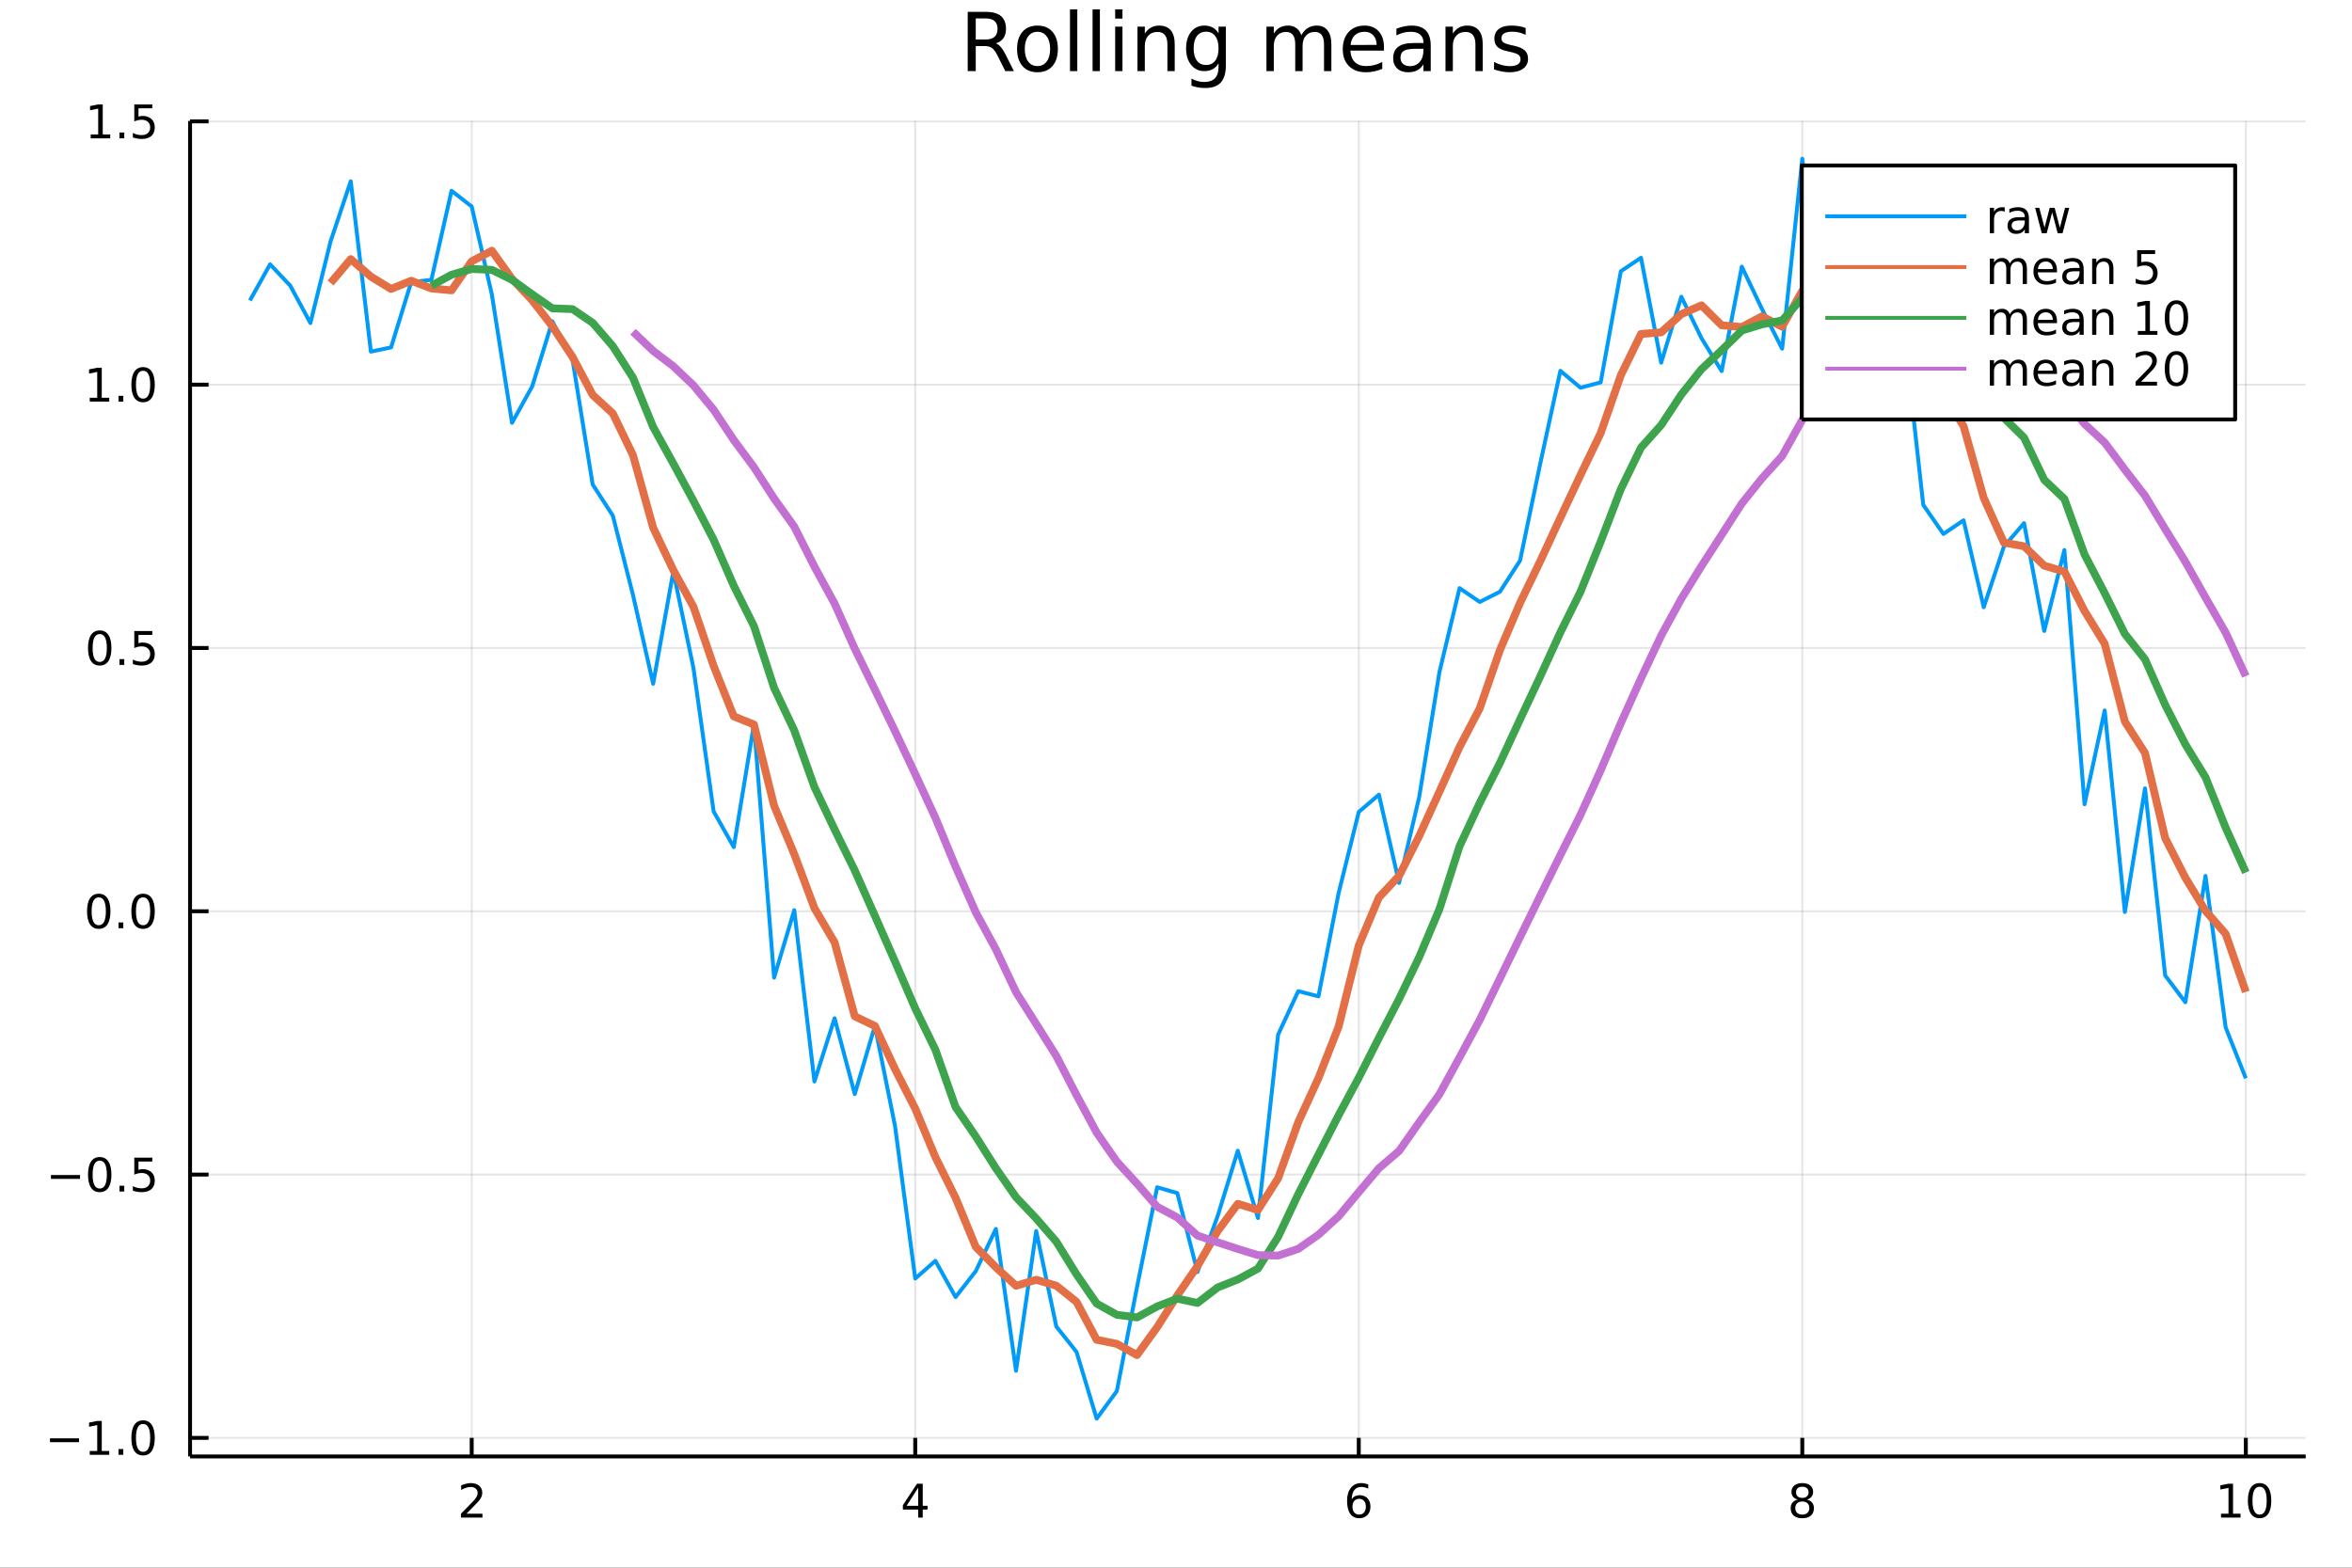 <?xml version="1.0" encoding="utf-8"?>
<svg xmlns="http://www.w3.org/2000/svg" xmlns:xlink="http://www.w3.org/1999/xlink" width="600" height="400" viewBox="0 0 2400 1600">
<rect x="0" y="0" width="2400" height="1600" fill="#333333" stroke="none"/>
<defs>
  <clipPath id="clip190">
    <rect x="0" y="0" width="2400" height="1600"/>
  </clipPath>
</defs>
<path clip-path="url(#clip190)" d="
M0 1600 L2400 1600 L2400 0 L0 0  Z
  " fill="#ffffff" fill-rule="evenodd" fill-opacity="1"/>
<defs>
  <clipPath id="clip191">
    <rect x="480" y="0" width="1681" height="1600"/>
  </clipPath>
</defs>
<path clip-path="url(#clip190)" d="
M193.936 1486.45 L2352.76 1486.45 L2352.76 123.472 L193.936 123.472  Z
  " fill="#ffffff" fill-rule="evenodd" fill-opacity="1"/>
<defs>
  <clipPath id="clip192">
    <rect x="193" y="123" width="2160" height="1364"/>
  </clipPath>
</defs>
<polyline clip-path="url(#clip192)" style="stroke:#000000; stroke-linecap:butt; stroke-linejoin:round; stroke-width:2; stroke-opacity:0.1; fill:none" points="
  481.326,1486.45 481.326,123.472 
  "/>
<polyline clip-path="url(#clip192)" style="stroke:#000000; stroke-linecap:butt; stroke-linejoin:round; stroke-width:2; stroke-opacity:0.1; fill:none" points="
  933.909,1486.45 933.909,123.472 
  "/>
<polyline clip-path="url(#clip192)" style="stroke:#000000; stroke-linecap:butt; stroke-linejoin:round; stroke-width:2; stroke-opacity:0.1; fill:none" points="
  1386.49,1486.45 1386.49,123.472 
  "/>
<polyline clip-path="url(#clip192)" style="stroke:#000000; stroke-linecap:butt; stroke-linejoin:round; stroke-width:2; stroke-opacity:0.1; fill:none" points="
  1839.07,1486.45 1839.07,123.472 
  "/>
<polyline clip-path="url(#clip192)" style="stroke:#000000; stroke-linecap:butt; stroke-linejoin:round; stroke-width:2; stroke-opacity:0.1; fill:none" points="
  2291.66,1486.45 2291.66,123.472 
  "/>
<polyline clip-path="url(#clip190)" style="stroke:#000000; stroke-linecap:butt; stroke-linejoin:round; stroke-width:4; stroke-opacity:1; fill:none" points="
  193.936,1486.45 2352.76,1486.45 
  "/>
<polyline clip-path="url(#clip190)" style="stroke:#000000; stroke-linecap:butt; stroke-linejoin:round; stroke-width:4; stroke-opacity:1; fill:none" points="
  481.326,1486.45 481.326,1467.55 
  "/>
<polyline clip-path="url(#clip190)" style="stroke:#000000; stroke-linecap:butt; stroke-linejoin:round; stroke-width:4; stroke-opacity:1; fill:none" points="
  933.909,1486.45 933.909,1467.55 
  "/>
<polyline clip-path="url(#clip190)" style="stroke:#000000; stroke-linecap:butt; stroke-linejoin:round; stroke-width:4; stroke-opacity:1; fill:none" points="
  1386.49,1486.45 1386.49,1467.55 
  "/>
<polyline clip-path="url(#clip190)" style="stroke:#000000; stroke-linecap:butt; stroke-linejoin:round; stroke-width:4; stroke-opacity:1; fill:none" points="
  1839.07,1486.45 1839.07,1467.55 
  "/>
<polyline clip-path="url(#clip190)" style="stroke:#000000; stroke-linecap:butt; stroke-linejoin:round; stroke-width:4; stroke-opacity:1; fill:none" points="
  2291.66,1486.45 2291.66,1467.55 
  "/>
<path clip-path="url(#clip190)" d="M475.979 1544.91 L492.298 1544.91 L492.298 1548.85 L470.354 1548.85 L470.354 1544.91 Q473.016 1542.16 477.599 1537.53 Q482.206 1532.88 483.386 1531.53 Q485.632 1529.01 486.511 1527.27 Q487.414 1525.51 487.414 1523.82 Q487.414 1521.07 485.47 1519.33 Q483.548 1517.6 480.446 1517.6 Q478.247 1517.6 475.794 1518.36 Q473.363 1519.13 470.585 1520.68 L470.585 1515.95 Q473.409 1514.82 475.863 1514.24 Q478.317 1513.66 480.354 1513.66 Q485.724 1513.66 488.919 1516.35 Q492.113 1519.03 492.113 1523.52 Q492.113 1525.65 491.303 1527.57 Q490.516 1529.47 488.409 1532.07 Q487.831 1532.74 484.729 1535.95 Q481.627 1539.15 475.979 1544.91 Z" fill="#000000" fill-rule="evenodd" fill-opacity="1" /><path clip-path="url(#clip190)" d="M936.918 1518.36 L925.113 1536.81 L936.918 1536.81 L936.918 1518.36 M935.691 1514.29 L941.571 1514.29 L941.571 1536.81 L946.501 1536.81 L946.501 1540.7 L941.571 1540.7 L941.571 1548.85 L936.918 1548.85 L936.918 1540.7 L921.316 1540.7 L921.316 1536.19 L935.691 1514.29 Z" fill="#000000" fill-rule="evenodd" fill-opacity="1" /><path clip-path="url(#clip190)" d="M1386.9 1529.7 Q1383.75 1529.7 1381.9 1531.86 Q1380.07 1534.01 1380.07 1537.76 Q1380.07 1541.49 1381.9 1543.66 Q1383.75 1545.82 1386.9 1545.82 Q1390.04 1545.82 1391.87 1543.66 Q1393.73 1541.49 1393.73 1537.76 Q1393.73 1534.01 1391.87 1531.86 Q1390.04 1529.7 1386.9 1529.7 M1396.18 1515.05 L1396.18 1519.31 Q1394.42 1518.48 1392.61 1518.04 Q1390.83 1517.6 1389.07 1517.6 Q1384.44 1517.6 1381.99 1520.72 Q1379.56 1523.85 1379.21 1530.17 Q1380.58 1528.15 1382.64 1527.09 Q1384.7 1526 1387.17 1526 Q1392.38 1526 1395.39 1529.17 Q1398.42 1532.32 1398.42 1537.76 Q1398.42 1543.08 1395.28 1546.3 Q1392.13 1549.52 1386.9 1549.52 Q1380.9 1549.52 1377.73 1544.94 Q1374.56 1540.33 1374.56 1531.6 Q1374.56 1523.41 1378.45 1518.55 Q1382.34 1513.66 1388.89 1513.66 Q1390.65 1513.66 1392.43 1514.01 Q1394.23 1514.36 1396.18 1515.05 Z" fill="#000000" fill-rule="evenodd" fill-opacity="1" /><path clip-path="url(#clip190)" d="M1839.07 1532.44 Q1835.74 1532.44 1833.82 1534.22 Q1831.92 1536 1831.92 1539.13 Q1831.92 1542.25 1833.82 1544.03 Q1835.74 1545.82 1839.07 1545.82 Q1842.41 1545.82 1844.33 1544.03 Q1846.25 1542.23 1846.25 1539.13 Q1846.25 1536 1844.33 1534.22 Q1842.43 1532.44 1839.07 1532.44 M1834.4 1530.45 Q1831.39 1529.7 1829.7 1527.64 Q1828.03 1525.58 1828.03 1522.62 Q1828.03 1518.48 1830.97 1516.07 Q1833.94 1513.66 1839.07 1513.66 Q1844.24 1513.66 1847.18 1516.07 Q1850.12 1518.48 1850.12 1522.62 Q1850.12 1525.58 1848.43 1527.64 Q1846.76 1529.7 1843.77 1530.45 Q1847.15 1531.23 1849.03 1533.52 Q1850.93 1535.82 1850.93 1539.13 Q1850.93 1544.15 1847.85 1546.83 Q1844.79 1549.52 1839.07 1549.52 Q1833.36 1549.52 1830.28 1546.83 Q1827.22 1544.15 1827.22 1539.13 Q1827.22 1535.82 1829.12 1533.52 Q1831.02 1531.23 1834.4 1530.45 M1832.69 1523.06 Q1832.69 1525.75 1834.35 1527.25 Q1836.04 1528.76 1839.07 1528.76 Q1842.08 1528.76 1843.77 1527.25 Q1845.49 1525.75 1845.49 1523.06 Q1845.49 1520.38 1843.77 1518.87 Q1842.08 1517.37 1839.07 1517.37 Q1836.04 1517.37 1834.35 1518.87 Q1832.69 1520.38 1832.69 1523.06 Z" fill="#000000" fill-rule="evenodd" fill-opacity="1" /><path clip-path="url(#clip190)" d="M2266.34 1544.91 L2273.98 1544.91 L2273.98 1518.55 L2265.67 1520.21 L2265.67 1515.95 L2273.94 1514.29 L2278.61 1514.29 L2278.61 1544.91 L2286.25 1544.91 L2286.25 1548.85 L2266.34 1548.85 L2266.34 1544.91 Z" fill="#000000" fill-rule="evenodd" fill-opacity="1" /><path clip-path="url(#clip190)" d="M2305.7 1517.37 Q2302.09 1517.37 2300.26 1520.93 Q2298.45 1524.47 2298.45 1531.6 Q2298.45 1538.71 2300.26 1542.27 Q2302.09 1545.82 2305.7 1545.82 Q2309.33 1545.82 2311.14 1542.27 Q2312.96 1538.71 2312.96 1531.6 Q2312.96 1524.47 2311.14 1520.93 Q2309.33 1517.37 2305.7 1517.37 M2305.7 1513.66 Q2311.51 1513.66 2314.56 1518.27 Q2317.64 1522.85 2317.64 1531.6 Q2317.64 1540.33 2314.56 1544.94 Q2311.51 1549.52 2305.7 1549.52 Q2299.89 1549.52 2296.81 1544.94 Q2293.75 1540.33 2293.75 1531.6 Q2293.75 1522.85 2296.81 1518.27 Q2299.89 1513.66 2305.7 1513.66 Z" fill="#000000" fill-rule="evenodd" fill-opacity="1" /><polyline clip-path="url(#clip192)" style="stroke:#000000; stroke-linecap:butt; stroke-linejoin:round; stroke-width:2; stroke-opacity:0.1; fill:none" points="
  193.936,1467.52 2352.76,1467.52 
  "/>
<polyline clip-path="url(#clip192)" style="stroke:#000000; stroke-linecap:butt; stroke-linejoin:round; stroke-width:2; stroke-opacity:0.1; fill:none" points="
  193.936,1198.79 2352.76,1198.79 
  "/>
<polyline clip-path="url(#clip192)" style="stroke:#000000; stroke-linecap:butt; stroke-linejoin:round; stroke-width:2; stroke-opacity:0.1; fill:none" points="
  193.936,930.064 2352.76,930.064 
  "/>
<polyline clip-path="url(#clip192)" style="stroke:#000000; stroke-linecap:butt; stroke-linejoin:round; stroke-width:2; stroke-opacity:0.1; fill:none" points="
  193.936,661.333 2352.76,661.333 
  "/>
<polyline clip-path="url(#clip192)" style="stroke:#000000; stroke-linecap:butt; stroke-linejoin:round; stroke-width:2; stroke-opacity:0.1; fill:none" points="
  193.936,392.603 2352.76,392.603 
  "/>
<polyline clip-path="url(#clip192)" style="stroke:#000000; stroke-linecap:butt; stroke-linejoin:round; stroke-width:2; stroke-opacity:0.1; fill:none" points="
  193.936,123.873 2352.76,123.873 
  "/>
<polyline clip-path="url(#clip190)" style="stroke:#000000; stroke-linecap:butt; stroke-linejoin:round; stroke-width:4; stroke-opacity:1; fill:none" points="
  193.936,1486.45 193.936,123.472 
  "/>
<polyline clip-path="url(#clip190)" style="stroke:#000000; stroke-linecap:butt; stroke-linejoin:round; stroke-width:4; stroke-opacity:1; fill:none" points="
  193.936,1467.52 212.834,1467.52 
  "/>
<polyline clip-path="url(#clip190)" style="stroke:#000000; stroke-linecap:butt; stroke-linejoin:round; stroke-width:4; stroke-opacity:1; fill:none" points="
  193.936,1198.79 212.834,1198.79 
  "/>
<polyline clip-path="url(#clip190)" style="stroke:#000000; stroke-linecap:butt; stroke-linejoin:round; stroke-width:4; stroke-opacity:1; fill:none" points="
  193.936,930.064 212.834,930.064 
  "/>
<polyline clip-path="url(#clip190)" style="stroke:#000000; stroke-linecap:butt; stroke-linejoin:round; stroke-width:4; stroke-opacity:1; fill:none" points="
  193.936,661.333 212.834,661.333 
  "/>
<polyline clip-path="url(#clip190)" style="stroke:#000000; stroke-linecap:butt; stroke-linejoin:round; stroke-width:4; stroke-opacity:1; fill:none" points="
  193.936,392.603 212.834,392.603 
  "/>
<polyline clip-path="url(#clip190)" style="stroke:#000000; stroke-linecap:butt; stroke-linejoin:round; stroke-width:4; stroke-opacity:1; fill:none" points="
  193.936,123.873 212.834,123.873 
  "/>
<path clip-path="url(#clip190)" d="M50.992 1467.98 L80.668 1467.98 L80.668 1471.91 L50.992 1471.91 L50.992 1467.98 Z" fill="#000000" fill-rule="evenodd" fill-opacity="1" /><path clip-path="url(#clip190)" d="M91.571 1480.87 L99.21 1480.87 L99.21 1454.5 L90.899 1456.17 L90.899 1451.91 L99.163 1450.24 L103.839 1450.24 L103.839 1480.87 L111.478 1480.87 L111.478 1484.8 L91.571 1484.8 L91.571 1480.87 Z" fill="#000000" fill-rule="evenodd" fill-opacity="1" /><path clip-path="url(#clip190)" d="M120.922 1478.92 L125.807 1478.92 L125.807 1484.8 L120.922 1484.8 L120.922 1478.92 Z" fill="#000000" fill-rule="evenodd" fill-opacity="1" /><path clip-path="url(#clip190)" d="M145.992 1453.32 Q142.381 1453.32 140.552 1456.89 Q138.746 1460.43 138.746 1467.56 Q138.746 1474.66 140.552 1478.23 Q142.381 1481.77 145.992 1481.77 Q149.626 1481.77 151.431 1478.23 Q153.26 1474.66 153.26 1467.56 Q153.26 1460.43 151.431 1456.89 Q149.626 1453.32 145.992 1453.32 M145.992 1449.62 Q151.802 1449.62 154.857 1454.23 Q157.936 1458.81 157.936 1467.56 Q157.936 1476.29 154.857 1480.89 Q151.802 1485.47 145.992 1485.47 Q140.181 1485.47 137.103 1480.89 Q134.047 1476.29 134.047 1467.56 Q134.047 1458.81 137.103 1454.23 Q140.181 1449.62 145.992 1449.62 Z" fill="#000000" fill-rule="evenodd" fill-opacity="1" /><path clip-path="url(#clip190)" d="M51.987 1199.24 L81.663 1199.24 L81.663 1203.18 L51.987 1203.18 L51.987 1199.24 Z" fill="#000000" fill-rule="evenodd" fill-opacity="1" /><path clip-path="url(#clip190)" d="M101.756 1184.59 Q98.145 1184.59 96.316 1188.16 Q94.51 1191.7 94.51 1198.83 Q94.51 1205.93 96.316 1209.5 Q98.145 1213.04 101.756 1213.04 Q105.39 1213.04 107.196 1209.5 Q109.024 1205.93 109.024 1198.83 Q109.024 1191.7 107.196 1188.16 Q105.39 1184.59 101.756 1184.59 M101.756 1180.89 Q107.566 1180.89 110.621 1185.5 Q113.7 1190.08 113.7 1198.83 Q113.7 1207.56 110.621 1212.16 Q107.566 1216.74 101.756 1216.74 Q95.946 1216.74 92.867 1212.16 Q89.811 1207.56 89.811 1198.83 Q89.811 1190.08 92.867 1185.5 Q95.946 1180.89 101.756 1180.89 Z" fill="#000000" fill-rule="evenodd" fill-opacity="1" /><path clip-path="url(#clip190)" d="M121.918 1210.19 L126.802 1210.19 L126.802 1216.07 L121.918 1216.07 L121.918 1210.19 Z" fill="#000000" fill-rule="evenodd" fill-opacity="1" /><path clip-path="url(#clip190)" d="M137.033 1181.51 L155.39 1181.51 L155.39 1185.45 L141.316 1185.45 L141.316 1193.92 Q142.334 1193.57 143.353 1193.41 Q144.371 1193.23 145.39 1193.23 Q151.177 1193.23 154.556 1196.4 Q157.936 1199.57 157.936 1204.99 Q157.936 1210.56 154.464 1213.67 Q150.992 1216.74 144.672 1216.74 Q142.496 1216.74 140.228 1216.37 Q137.982 1216 135.575 1215.26 L135.575 1210.56 Q137.658 1211.7 139.881 1212.25 Q142.103 1212.81 144.58 1212.81 Q148.584 1212.81 150.922 1210.7 Q153.26 1208.6 153.26 1204.99 Q153.26 1201.37 150.922 1199.27 Q148.584 1197.16 144.58 1197.16 Q142.705 1197.16 140.83 1197.58 Q138.978 1197.99 137.033 1198.87 L137.033 1181.51 Z" fill="#000000" fill-rule="evenodd" fill-opacity="1" /><path clip-path="url(#clip190)" d="M100.76 915.862 Q97.149 915.862 95.321 919.427 Q93.515 922.969 93.515 930.098 Q93.515 937.205 95.321 940.769 Q97.149 944.311 100.76 944.311 Q104.395 944.311 106.2 940.769 Q108.029 937.205 108.029 930.098 Q108.029 922.969 106.2 919.427 Q104.395 915.862 100.76 915.862 M100.76 912.159 Q106.571 912.159 109.626 916.765 Q112.705 921.348 112.705 930.098 Q112.705 938.825 109.626 943.431 Q106.571 948.015 100.76 948.015 Q94.95 948.015 91.871 943.431 Q88.816 938.825 88.816 930.098 Q88.816 921.348 91.871 916.765 Q94.95 912.159 100.76 912.159 Z" fill="#000000" fill-rule="evenodd" fill-opacity="1" /><path clip-path="url(#clip190)" d="M120.922 941.464 L125.807 941.464 L125.807 947.344 L120.922 947.344 L120.922 941.464 Z" fill="#000000" fill-rule="evenodd" fill-opacity="1" /><path clip-path="url(#clip190)" d="M145.992 915.862 Q142.381 915.862 140.552 919.427 Q138.746 922.969 138.746 930.098 Q138.746 937.205 140.552 940.769 Q142.381 944.311 145.992 944.311 Q149.626 944.311 151.431 940.769 Q153.26 937.205 153.26 930.098 Q153.26 922.969 151.431 919.427 Q149.626 915.862 145.992 915.862 M145.992 912.159 Q151.802 912.159 154.857 916.765 Q157.936 921.348 157.936 930.098 Q157.936 938.825 154.857 943.431 Q151.802 948.015 145.992 948.015 Q140.181 948.015 137.103 943.431 Q134.047 938.825 134.047 930.098 Q134.047 921.348 137.103 916.765 Q140.181 912.159 145.992 912.159 Z" fill="#000000" fill-rule="evenodd" fill-opacity="1" /><path clip-path="url(#clip190)" d="M101.756 647.132 Q98.145 647.132 96.316 650.697 Q94.51 654.239 94.51 661.368 Q94.51 668.475 96.316 672.039 Q98.145 675.581 101.756 675.581 Q105.39 675.581 107.196 672.039 Q109.024 668.475 109.024 661.368 Q109.024 654.239 107.196 650.697 Q105.39 647.132 101.756 647.132 M101.756 643.428 Q107.566 643.428 110.621 648.035 Q113.7 652.618 113.7 661.368 Q113.7 670.095 110.621 674.701 Q107.566 679.285 101.756 679.285 Q95.946 679.285 92.867 674.701 Q89.811 670.095 89.811 661.368 Q89.811 652.618 92.867 648.035 Q95.946 643.428 101.756 643.428 Z" fill="#000000" fill-rule="evenodd" fill-opacity="1" /><path clip-path="url(#clip190)" d="M121.918 672.734 L126.802 672.734 L126.802 678.613 L121.918 678.613 L121.918 672.734 Z" fill="#000000" fill-rule="evenodd" fill-opacity="1" /><path clip-path="url(#clip190)" d="M137.033 644.053 L155.39 644.053 L155.39 647.989 L141.316 647.989 L141.316 656.461 Q142.334 656.114 143.353 655.951 Q144.371 655.766 145.39 655.766 Q151.177 655.766 154.556 658.938 Q157.936 662.109 157.936 667.525 Q157.936 673.104 154.464 676.206 Q150.992 679.285 144.672 679.285 Q142.496 679.285 140.228 678.914 Q137.982 678.544 135.575 677.803 L135.575 673.104 Q137.658 674.238 139.881 674.794 Q142.103 675.35 144.58 675.35 Q148.584 675.35 150.922 673.243 Q153.26 671.137 153.26 667.525 Q153.26 663.914 150.922 661.808 Q148.584 659.701 144.58 659.701 Q142.705 659.701 140.83 660.118 Q138.978 660.535 137.033 661.414 L137.033 644.053 Z" fill="#000000" fill-rule="evenodd" fill-opacity="1" /><path clip-path="url(#clip190)" d="M91.571 405.948 L99.21 405.948 L99.21 379.583 L90.899 381.249 L90.899 376.99 L99.163 375.323 L103.839 375.323 L103.839 405.948 L111.478 405.948 L111.478 409.883 L91.571 409.883 L91.571 405.948 Z" fill="#000000" fill-rule="evenodd" fill-opacity="1" /><path clip-path="url(#clip190)" d="M120.922 404.004 L125.807 404.004 L125.807 409.883 L120.922 409.883 L120.922 404.004 Z" fill="#000000" fill-rule="evenodd" fill-opacity="1" /><path clip-path="url(#clip190)" d="M145.992 378.402 Q142.381 378.402 140.552 381.967 Q138.746 385.508 138.746 392.638 Q138.746 399.744 140.552 403.309 Q142.381 406.851 145.992 406.851 Q149.626 406.851 151.431 403.309 Q153.26 399.744 153.26 392.638 Q153.26 385.508 151.431 381.967 Q149.626 378.402 145.992 378.402 M145.992 374.698 Q151.802 374.698 154.857 379.305 Q157.936 383.888 157.936 392.638 Q157.936 401.365 154.857 405.971 Q151.802 410.555 145.992 410.555 Q140.181 410.555 137.103 405.971 Q134.047 401.365 134.047 392.638 Q134.047 383.888 137.103 379.305 Q140.181 374.698 145.992 374.698 Z" fill="#000000" fill-rule="evenodd" fill-opacity="1" /><path clip-path="url(#clip190)" d="M92.566 137.218 L100.205 137.218 L100.205 110.852 L91.895 112.519 L91.895 108.26 L100.159 106.593 L104.834 106.593 L104.834 137.218 L112.473 137.218 L112.473 141.153 L92.566 141.153 L92.566 137.218 Z" fill="#000000" fill-rule="evenodd" fill-opacity="1" /><path clip-path="url(#clip190)" d="M121.918 135.274 L126.802 135.274 L126.802 141.153 L121.918 141.153 L121.918 135.274 Z" fill="#000000" fill-rule="evenodd" fill-opacity="1" /><path clip-path="url(#clip190)" d="M137.033 106.593 L155.39 106.593 L155.39 110.528 L141.316 110.528 L141.316 119.001 Q142.334 118.653 143.353 118.491 Q144.371 118.306 145.39 118.306 Q151.177 118.306 154.556 121.477 Q157.936 124.649 157.936 130.065 Q157.936 135.644 154.464 138.746 Q150.992 141.824 144.672 141.824 Q142.496 141.824 140.228 141.454 Q137.982 141.084 135.575 140.343 L135.575 135.644 Q137.658 136.778 139.881 137.334 Q142.103 137.889 144.58 137.889 Q148.584 137.889 150.922 135.783 Q153.26 133.676 153.26 130.065 Q153.26 126.454 150.922 124.348 Q148.584 122.241 144.58 122.241 Q142.705 122.241 140.83 122.658 Q138.978 123.075 137.033 123.954 L137.033 106.593 Z" fill="#000000" fill-rule="evenodd" fill-opacity="1" /><path clip-path="url(#clip190)" d="M1016.15 44.22 Q1018.79 45.111 1021.26 48.028 Q1023.77 50.944 1026.28 56.048 L1034.59 72.576 L1025.8 72.576 L1018.06 57.061 Q1015.06 50.985 1012.22 49 Q1009.43 47.015 1004.57 47.015 L995.656 47.015 L995.656 72.576 L987.474 72.576 L987.474 12.096 L1005.95 12.096 Q1016.32 12.096 1021.42 16.43 Q1026.52 20.765 1026.52 29.515 Q1026.52 35.227 1023.85 38.994 Q1021.22 42.761 1016.15 44.22 M995.656 18.82 L995.656 40.29 L1005.95 40.29 Q1011.86 40.29 1014.86 37.576 Q1017.9 34.822 1017.9 29.515 Q1017.9 24.208 1014.86 21.535 Q1011.86 18.82 1005.95 18.82 L995.656 18.82 Z" fill="#000000" fill-rule="evenodd" fill-opacity="1" /><path clip-path="url(#clip190)" d="M1058.65 32.431 Q1052.65 32.431 1049.17 37.131 Q1045.69 41.789 1045.69 49.931 Q1045.69 58.074 1049.13 62.773 Q1052.61 67.431 1058.65 67.431 Q1064.6 67.431 1068.09 62.732 Q1071.57 58.033 1071.57 49.931 Q1071.57 41.87 1068.09 37.171 Q1064.6 32.431 1058.65 32.431 M1058.65 26.112 Q1068.37 26.112 1073.92 32.431 Q1079.47 38.751 1079.47 49.931 Q1079.47 61.071 1073.92 67.431 Q1068.37 73.751 1058.65 73.751 Q1048.89 73.751 1043.34 67.431 Q1037.83 61.071 1037.83 49.931 Q1037.83 38.751 1043.34 32.431 Q1048.89 26.112 1058.65 26.112 Z" fill="#000000" fill-rule="evenodd" fill-opacity="1" /><path clip-path="url(#clip190)" d="M1091.82 9.544 L1099.28 9.544 L1099.28 72.576 L1091.82 72.576 L1091.82 9.544 Z" fill="#000000" fill-rule="evenodd" fill-opacity="1" /><path clip-path="url(#clip190)" d="M1114.87 9.544 L1122.33 9.544 L1122.33 72.576 L1114.87 72.576 L1114.87 9.544 Z" fill="#000000" fill-rule="evenodd" fill-opacity="1" /><path clip-path="url(#clip190)" d="M1137.92 27.206 L1145.38 27.206 L1145.38 72.576 L1137.92 72.576 L1137.92 27.206 M1137.92 9.544 L1145.38 9.544 L1145.38 18.983 L1137.92 18.983 L1137.92 9.544 Z" fill="#000000" fill-rule="evenodd" fill-opacity="1" /><path clip-path="url(#clip190)" d="M1198.69 45.192 L1198.69 72.576 L1191.23 72.576 L1191.23 45.435 Q1191.23 38.994 1188.72 35.794 Q1186.21 32.594 1181.19 32.594 Q1175.15 32.594 1171.67 36.442 Q1168.18 40.29 1168.18 46.934 L1168.18 72.576 L1160.69 72.576 L1160.69 27.206 L1168.18 27.206 L1168.18 34.254 Q1170.86 30.163 1174.46 28.138 Q1178.11 26.112 1182.85 26.112 Q1190.67 26.112 1194.68 30.973 Q1198.69 35.794 1198.69 45.192 Z" fill="#000000" fill-rule="evenodd" fill-opacity="1" /><path clip-path="url(#clip190)" d="M1243.41 49.364 Q1243.41 41.263 1240.05 36.806 Q1236.73 32.35 1230.69 32.35 Q1224.69 32.35 1221.33 36.806 Q1218.01 41.263 1218.01 49.364 Q1218.01 57.426 1221.33 61.882 Q1224.69 66.338 1230.69 66.338 Q1236.73 66.338 1240.05 61.882 Q1243.41 57.426 1243.41 49.364 M1250.86 66.945 Q1250.86 78.531 1245.72 84.162 Q1240.57 89.833 1229.96 89.833 Q1226.03 89.833 1222.55 89.225 Q1219.06 88.658 1215.78 87.443 L1215.78 80.192 Q1219.06 81.974 1222.26 82.825 Q1225.46 83.675 1228.79 83.675 Q1236.12 83.675 1239.76 79.827 Q1243.41 76.019 1243.41 68.282 L1243.41 64.596 Q1241.1 68.606 1237.5 70.591 Q1233.89 72.576 1228.87 72.576 Q1220.52 72.576 1215.42 66.216 Q1210.31 59.856 1210.31 49.364 Q1210.31 38.832 1215.42 32.472 Q1220.52 26.112 1228.87 26.112 Q1233.89 26.112 1237.5 28.097 Q1241.1 30.082 1243.41 34.092 L1243.41 27.206 L1250.86 27.206 L1250.86 66.945 Z" fill="#000000" fill-rule="evenodd" fill-opacity="1" /><path clip-path="url(#clip190)" d="M1327.91 35.915 Q1330.71 30.892 1334.6 28.502 Q1338.48 26.112 1343.75 26.112 Q1350.84 26.112 1354.69 31.095 Q1358.54 36.037 1358.54 45.192 L1358.54 72.576 L1351.04 72.576 L1351.04 45.435 Q1351.04 38.913 1348.73 35.753 Q1346.42 32.594 1341.68 32.594 Q1335.89 32.594 1332.53 36.442 Q1329.17 40.29 1329.17 46.934 L1329.17 72.576 L1321.67 72.576 L1321.67 45.435 Q1321.67 38.873 1319.36 35.753 Q1317.06 32.594 1312.23 32.594 Q1306.52 32.594 1303.16 36.482 Q1299.8 40.331 1299.8 46.934 L1299.8 72.576 L1292.3 72.576 L1292.3 27.206 L1299.8 27.206 L1299.8 34.254 Q1302.35 30.082 1305.92 28.097 Q1309.48 26.112 1314.38 26.112 Q1319.32 26.112 1322.77 28.624 Q1326.25 31.135 1327.91 35.915 Z" fill="#000000" fill-rule="evenodd" fill-opacity="1" /><path clip-path="url(#clip190)" d="M1412.21 48.028 L1412.21 51.673 L1377.94 51.673 Q1378.43 59.37 1382.56 63.421 Q1386.73 67.431 1394.14 67.431 Q1398.44 67.431 1402.45 66.378 Q1406.5 65.325 1410.47 63.218 L1410.47 70.267 Q1406.46 71.968 1402.25 72.86 Q1398.03 73.751 1393.7 73.751 Q1382.84 73.751 1376.48 67.431 Q1370.16 61.112 1370.16 50.337 Q1370.16 39.197 1376.16 32.675 Q1382.19 26.112 1392.4 26.112 Q1401.56 26.112 1406.86 32.026 Q1412.21 37.9 1412.21 48.028 M1404.76 45.84 Q1404.68 39.723 1401.31 36.077 Q1397.99 32.431 1392.48 32.431 Q1386.24 32.431 1382.48 35.956 Q1378.75 39.48 1378.18 45.88 L1404.76 45.84 Z" fill="#000000" fill-rule="evenodd" fill-opacity="1" /><path clip-path="url(#clip190)" d="M1445.06 49.769 Q1436.03 49.769 1432.55 51.835 Q1429.06 53.901 1429.06 58.884 Q1429.06 62.854 1431.66 65.203 Q1434.29 67.512 1438.78 67.512 Q1444.98 67.512 1448.71 63.137 Q1452.48 58.722 1452.48 51.43 L1452.48 49.769 L1445.06 49.769 M1459.93 46.691 L1459.93 72.576 L1452.48 72.576 L1452.48 65.689 Q1449.92 69.821 1446.12 71.806 Q1442.31 73.751 1436.8 73.751 Q1429.83 73.751 1425.7 69.862 Q1421.61 65.933 1421.61 59.37 Q1421.61 51.714 1426.71 47.825 Q1431.86 43.936 1442.03 43.936 L1452.48 43.936 L1452.48 43.207 Q1452.48 38.062 1449.07 35.267 Q1445.71 32.431 1439.6 32.431 Q1435.71 32.431 1432.02 33.363 Q1428.33 34.295 1424.93 36.158 L1424.93 29.272 Q1429.02 27.692 1432.87 26.922 Q1436.72 26.112 1440.36 26.112 Q1450.21 26.112 1455.07 31.216 Q1459.93 36.32 1459.93 46.691 Z" fill="#000000" fill-rule="evenodd" fill-opacity="1" /><path clip-path="url(#clip190)" d="M1513 45.192 L1513 72.576 L1505.54 72.576 L1505.54 45.435 Q1505.54 38.994 1503.03 35.794 Q1500.52 32.594 1495.5 32.594 Q1489.46 32.594 1485.98 36.442 Q1482.49 40.29 1482.49 46.934 L1482.49 72.576 L1475 72.576 L1475 27.206 L1482.49 27.206 L1482.49 34.254 Q1485.17 30.163 1488.77 28.138 Q1492.42 26.112 1497.16 26.112 Q1504.98 26.112 1508.99 30.973 Q1513 35.794 1513 45.192 Z" fill="#000000" fill-rule="evenodd" fill-opacity="1" /><path clip-path="url(#clip190)" d="M1556.79 28.543 L1556.79 35.591 Q1553.63 33.971 1550.23 33.161 Q1546.82 32.35 1543.18 32.35 Q1537.63 32.35 1534.83 34.052 Q1532.08 35.753 1532.08 39.156 Q1532.08 41.749 1534.06 43.248 Q1536.05 44.706 1542.04 46.043 L1544.59 46.61 Q1552.53 48.311 1555.86 51.43 Q1559.22 54.509 1559.22 60.059 Q1559.22 66.378 1554.2 70.064 Q1549.21 73.751 1540.46 73.751 Q1536.82 73.751 1532.85 73.022 Q1528.92 72.333 1524.54 70.915 L1524.54 63.218 Q1528.67 65.365 1532.68 66.459 Q1536.7 67.512 1540.62 67.512 Q1545.89 67.512 1548.73 65.73 Q1551.56 63.907 1551.56 60.626 Q1551.56 57.588 1549.5 55.967 Q1547.47 54.347 1540.54 52.848 L1537.95 52.24 Q1531.02 50.782 1527.95 47.785 Q1524.87 44.746 1524.87 39.48 Q1524.87 33.08 1529.4 29.596 Q1533.94 26.112 1542.29 26.112 Q1546.42 26.112 1550.06 26.72 Q1553.71 27.327 1556.79 28.543 Z" fill="#000000" fill-rule="evenodd" fill-opacity="1" /><polyline clip-path="url(#clip192)" style="stroke:#009af9; stroke-linecap:butt; stroke-linejoin:round; stroke-width:4; stroke-opacity:1; fill:none" points="
  255.035,306.694 275.607,269.725 296.179,291.584 316.751,329.699 337.322,246.403 357.894,185.001 378.466,358.866 399.038,354.578 419.61,287.87 440.182,285.599 
  460.754,194.729 481.326,210.77 501.898,300.559 522.47,431.535 543.042,394.423 563.614,327.898 584.186,366.957 604.758,494.488 625.33,526.317 645.902,607.214 
  666.474,697.84 687.046,583.306 707.617,681.869 728.189,828.167 748.761,864.577 769.333,739.316 789.905,997.775 810.477,928.925 831.049,1103.76 851.621,1039.22 
  872.193,1116.63 892.765,1047.05 913.337,1149.44 933.909,1304.9 954.481,1286.82 975.053,1323.83 995.625,1297.42 1016.2,1254.25 1036.77,1398.99 1057.34,1256.41 
  1077.91,1353.92 1098.48,1379.77 1119.06,1447.87 1139.63,1419.77 1160.2,1313.67 1180.77,1211.75 1201.34,1217.67 1221.92,1298.23 1242.49,1241.18 1263.06,1174.45 
  1283.63,1243.15 1304.2,1055.92 1324.78,1011.58 1345.35,1016.88 1365.92,911.604 1386.49,828.684 1407.06,811.063 1427.64,901.134 1448.21,813.181 1468.78,686.052 
  1489.35,600.262 1509.92,614.359 1530.5,603.952 1551.07,572.151 1571.64,473.319 1592.21,378.472 1612.78,395.711 1633.35,390.248 1653.93,276.816 1674.5,263.109 
  1695.07,370.163 1715.64,302.852 1736.21,345.12 1756.79,378.747 1777.36,272.17 1797.93,315.364 1818.5,355.846 1839.07,162.047 1859.65,331.891 1880.22,213.528 
  1900.79,366.42 1921.36,253.638 1941.93,330.069 1962.51,515.316 1983.08,544.954 2003.65,531.036 2024.22,619.762 2044.79,557.878 2065.37,533.931 2085.94,643.942 
  2106.51,561.403 2127.08,820.824 2147.65,725.076 2168.23,930.792 2188.8,804.594 2209.37,995.589 2229.94,1022.88 2250.51,893.987 2271.09,1048.65 2291.66,1100.55 
  
  "/>
<polyline clip-path="url(#clip192)" style="stroke:#e26f46; stroke-linecap:butt; stroke-linejoin:round; stroke-width:8; stroke-opacity:1; fill:none" points="
  337.322,288.821 357.894,264.482 378.466,282.311 399.038,294.909 419.61,286.544 440.182,294.383 460.754,296.328 481.326,266.709 501.898,255.906 522.47,284.639 
  543.042,306.403 563.614,333.037 584.186,364.275 604.758,403.06 625.33,422.017 645.902,464.575 666.474,538.563 687.046,581.833 707.617,619.309 728.189,679.679 
  748.761,731.152 769.333,739.447 789.905,822.341 810.477,871.752 831.049,926.871 851.621,961.8 872.193,1037.26 892.765,1047.12 913.337,1091.22 933.909,1131.45 
  954.481,1180.97 975.053,1222.41 995.625,1272.48 1016.2,1293.44 1036.77,1312.26 1057.34,1306.18 1077.91,1312.2 1098.48,1328.67 1119.06,1367.39 1139.63,1371.55 
  1160.2,1383 1180.77,1354.57 1201.34,1322.15 1221.92,1292.22 1242.49,1256.5 1263.06,1228.66 1283.63,1234.93 1304.2,1202.58 1324.78,1145.25 1345.35,1100.39 
  1365.92,1047.83 1386.49,964.933 1407.06,915.961 1427.64,893.872 1448.21,853.133 1468.78,808.023 1489.35,762.338 1509.92,722.997 1530.5,663.561 1551.07,615.355 
  1571.64,572.809 1592.21,528.451 1612.78,484.721 1633.35,441.98 1653.93,382.913 1674.5,340.871 1695.07,339.21 1715.64,320.638 1736.21,311.612 1756.79,331.998 
  1777.36,333.811 1797.93,322.851 1818.5,333.45 1839.07,296.835 1859.65,287.464 1880.22,275.735 1900.79,285.946 1921.36,265.505 1941.93,299.109 1962.51,335.794 
  1983.08,402.08 2003.65,435.003 2024.22,508.228 2044.79,553.79 2065.37,557.512 2085.94,577.31 2106.51,583.383 2127.08,623.596 2147.65,657.035 2168.23,736.408 
  2188.8,768.538 2209.37,855.375 2229.94,895.786 2250.51,929.568 2271.09,953.14 2291.66,1012.33 
  "/>
<polyline clip-path="url(#clip192)" style="stroke:#3da44d; stroke-linecap:butt; stroke-linejoin:round; stroke-width:8; stroke-opacity:1; fill:none" points="
  440.182,291.602 460.754,280.405 481.326,274.51 501.898,275.407 522.47,285.591 543.042,300.393 563.614,314.683 584.186,315.492 604.758,329.483 625.33,353.328 
  645.902,385.489 666.474,435.8 687.046,473.054 707.617,511.185 728.189,550.848 748.761,597.863 769.333,639.005 789.905,702.087 810.477,745.531 831.049,803.275 
  851.621,846.476 872.193,888.355 892.765,934.73 913.337,981.487 933.909,1029.16 954.481,1071.38 975.053,1129.84 995.625,1159.8 1016.2,1192.33 1036.77,1221.86 
  1057.34,1243.57 1077.91,1267.3 1098.48,1300.58 1119.06,1330.42 1139.63,1341.9 1160.2,1344.59 1180.77,1333.38 1201.34,1325.41 1221.92,1329.81 1242.49,1314.02 
  1263.06,1305.83 1283.63,1294.75 1304.2,1262.37 1324.78,1218.74 1345.35,1178.45 1365.92,1138.24 1386.49,1099.93 1407.06,1059.27 1427.64,1019.56 1448.21,976.763 
  1468.78,927.924 1489.35,863.635 1509.92,819.479 1530.5,778.717 1551.07,734.244 1571.64,690.416 1592.21,645.394 1612.78,603.859 1633.35,552.771 1653.93,499.134 
  1674.5,456.84 1695.07,433.83 1715.64,402.679 1736.21,376.796 1756.79,357.456 1777.36,337.341 1797.93,331.03 1818.5,327.044 1839.07,304.224 1859.65,309.731 
  1880.22,304.773 1900.79,304.399 1921.36,299.477 1941.93,297.972 1962.51,311.629 1983.08,338.907 2003.65,360.475 2024.22,386.866 2044.79,426.449 2065.37,446.653 
  2085.94,489.695 2106.51,509.193 2127.08,565.912 2147.65,605.412 2168.23,646.96 2188.8,672.924 2209.37,719.379 2229.94,759.691 2250.51,793.302 2271.09,844.774 
  2291.66,890.435 
  "/>
<polyline clip-path="url(#clip192)" style="stroke:#c271d2; stroke-linecap:butt; stroke-linejoin:round; stroke-width:8; stroke-opacity:1; fill:none" points="
  645.902,338.545 666.474,358.103 687.046,373.782 707.617,393.296 728.189,418.219 748.761,449.128 769.333,476.844 789.905,508.789 810.477,537.507 831.049,578.301 
  851.621,615.983 872.193,662.078 892.765,703.892 913.337,746.336 933.909,790.004 954.481,834.624 975.053,884.421 995.625,930.944 1016.2,968.932 1036.77,1012.57 
  1057.34,1045.03 1077.91,1077.83 1098.48,1117.65 1119.06,1155.95 1139.63,1185.53 1160.2,1207.99 1180.77,1231.61 1201.34,1242.6 1221.92,1261.07 1242.49,1267.94 
  1263.06,1274.7 1283.63,1281.03 1304.2,1281.47 1324.78,1274.58 1345.35,1260.18 1365.92,1241.42 1386.49,1216.66 1407.06,1192.34 1427.64,1174.68 1448.21,1145.39 
  1468.78,1116.88 1489.35,1079.19 1509.92,1040.92 1530.5,998.727 1551.07,956.346 1571.64,914.328 1592.21,872.664 1612.78,831.566 1633.35,786.167 1653.93,737.949 
  1674.5,692.382 1695.07,648.733 1715.64,611.079 1736.21,577.756 1756.79,545.85 1777.36,513.878 1797.93,488.212 1818.5,465.451 1839.07,428.497 1859.65,404.433 
  1880.22,380.806 1900.79,369.114 1921.36,351.078 1941.93,337.384 1962.51,334.542 1983.08,338.124 2003.65,345.752 2024.22,356.955 2044.79,365.336 2065.37,378.192 
  2085.94,397.234 2106.51,406.796 2127.08,432.694 2147.65,451.692 2168.23,479.294 2188.8,505.916 2209.37,539.927 2229.94,573.278 2250.51,609.875 2271.09,645.713 
  2291.66,690.065 
  "/>
<path clip-path="url(#clip190)" d="
M1838.54 428.105 L2280.8 428.105 L2280.8 168.905 L1838.54 168.905  Z
  " fill="#ffffff" fill-rule="evenodd" fill-opacity="1"/>
<polyline clip-path="url(#clip190)" style="stroke:#000000; stroke-linecap:butt; stroke-linejoin:round; stroke-width:4; stroke-opacity:1; fill:none" points="
  1838.54,428.105 2280.8,428.105 2280.8,168.905 1838.54,168.905 1838.54,428.105 
  "/>
<polyline clip-path="url(#clip190)" style="stroke:#009af9; stroke-linecap:butt; stroke-linejoin:round; stroke-width:4; stroke-opacity:1; fill:none" points="
  1862.53,220.745 2006.45,220.745 
  "/>
<path clip-path="url(#clip190)" d="M2045.62 216.08 Q2044.91 215.664 2044.05 215.478 Q2043.22 215.27 2042.2 215.27 Q2038.59 215.27 2036.64 217.631 Q2034.72 219.969 2034.72 224.367 L2034.72 238.025 L2030.44 238.025 L2030.44 212.099 L2034.72 212.099 L2034.72 216.127 Q2036.06 213.766 2038.22 212.631 Q2040.37 211.474 2043.45 211.474 Q2043.89 211.474 2044.42 211.543 Q2044.95 211.59 2045.6 211.705 L2045.62 216.08 Z" fill="#000000" fill-rule="evenodd" fill-opacity="1" /><path clip-path="url(#clip190)" d="M2061.87 224.992 Q2056.71 224.992 2054.72 226.173 Q2052.73 227.353 2052.73 230.201 Q2052.73 232.469 2054.21 233.812 Q2055.72 235.131 2058.29 235.131 Q2061.83 235.131 2063.96 232.631 Q2066.11 230.108 2066.11 225.941 L2066.11 224.992 L2061.87 224.992 M2070.37 223.233 L2070.37 238.025 L2066.11 238.025 L2066.11 234.089 Q2064.65 236.451 2062.48 237.585 Q2060.3 238.696 2057.15 238.696 Q2053.17 238.696 2050.81 236.474 Q2048.47 234.228 2048.47 230.478 Q2048.47 226.103 2051.39 223.881 Q2054.33 221.659 2060.14 221.659 L2066.11 221.659 L2066.11 221.242 Q2066.11 218.303 2064.16 216.705 Q2062.24 215.085 2058.75 215.085 Q2056.53 215.085 2054.42 215.617 Q2052.31 216.15 2050.37 217.215 L2050.37 213.279 Q2052.71 212.377 2054.91 211.937 Q2057.1 211.474 2059.19 211.474 Q2064.81 211.474 2067.59 214.391 Q2070.37 217.307 2070.37 223.233 Z" fill="#000000" fill-rule="evenodd" fill-opacity="1" /><path clip-path="url(#clip190)" d="M2076.66 212.099 L2080.92 212.099 L2086.25 232.33 L2091.55 212.099 L2096.57 212.099 L2101.9 232.33 L2107.2 212.099 L2111.46 212.099 L2104.67 238.025 L2099.65 238.025 L2094.07 216.775 L2088.47 238.025 L2083.45 238.025 L2076.66 212.099 Z" fill="#000000" fill-rule="evenodd" fill-opacity="1" /><polyline clip-path="url(#clip190)" style="stroke:#e26f46; stroke-linecap:butt; stroke-linejoin:round; stroke-width:4; stroke-opacity:1; fill:none" points="
  1862.53,272.585 2006.45,272.585 
  "/>
<path clip-path="url(#clip190)" d="M2050.79 268.916 Q2052.38 266.045 2054.6 264.68 Q2056.83 263.314 2059.84 263.314 Q2063.89 263.314 2066.09 266.161 Q2068.29 268.985 2068.29 274.217 L2068.29 289.865 L2064 289.865 L2064 274.355 Q2064 270.629 2062.68 268.823 Q2061.36 267.018 2058.66 267.018 Q2055.35 267.018 2053.42 269.217 Q2051.5 271.416 2051.5 275.212 L2051.5 289.865 L2047.22 289.865 L2047.22 274.355 Q2047.22 270.605 2045.9 268.823 Q2044.58 267.018 2041.83 267.018 Q2038.56 267.018 2036.64 269.24 Q2034.72 271.439 2034.72 275.212 L2034.72 289.865 L2030.44 289.865 L2030.44 263.939 L2034.72 263.939 L2034.72 267.967 Q2036.18 265.582 2038.22 264.448 Q2040.25 263.314 2043.05 263.314 Q2045.88 263.314 2047.85 264.749 Q2049.84 266.184 2050.79 268.916 Z" fill="#000000" fill-rule="evenodd" fill-opacity="1" /><path clip-path="url(#clip190)" d="M2098.96 275.837 L2098.96 277.92 L2079.37 277.92 Q2079.65 282.318 2082.01 284.633 Q2084.4 286.925 2088.63 286.925 Q2091.09 286.925 2093.38 286.323 Q2095.69 285.721 2097.96 284.517 L2097.96 288.545 Q2095.67 289.517 2093.26 290.027 Q2090.85 290.536 2088.38 290.536 Q2082.17 290.536 2078.54 286.925 Q2074.93 283.314 2074.93 277.156 Q2074.93 270.791 2078.35 267.064 Q2081.8 263.314 2087.64 263.314 Q2092.87 263.314 2095.9 266.693 Q2098.96 270.05 2098.96 275.837 M2094.7 274.587 Q2094.65 271.092 2092.73 269.008 Q2090.83 266.925 2087.68 266.925 Q2084.12 266.925 2081.97 268.939 Q2079.84 270.953 2079.51 274.61 L2094.7 274.587 Z" fill="#000000" fill-rule="evenodd" fill-opacity="1" /><path clip-path="url(#clip190)" d="M2117.73 276.832 Q2112.57 276.832 2110.58 278.013 Q2108.59 279.193 2108.59 282.041 Q2108.59 284.309 2110.07 285.652 Q2111.57 286.971 2114.14 286.971 Q2117.68 286.971 2119.81 284.471 Q2121.97 281.948 2121.97 277.781 L2121.97 276.832 L2117.73 276.832 M2126.22 275.073 L2126.22 289.865 L2121.97 289.865 L2121.97 285.929 Q2120.51 288.291 2118.33 289.425 Q2116.16 290.536 2113.01 290.536 Q2109.03 290.536 2106.66 288.314 Q2104.33 286.068 2104.33 282.318 Q2104.33 277.943 2107.24 275.721 Q2110.18 273.499 2115.99 273.499 L2121.97 273.499 L2121.97 273.082 Q2121.97 270.143 2120.02 268.545 Q2118.1 266.925 2114.6 266.925 Q2112.38 266.925 2110.28 267.457 Q2108.17 267.99 2106.22 269.055 L2106.22 265.119 Q2108.56 264.217 2110.76 263.777 Q2112.96 263.314 2115.04 263.314 Q2120.67 263.314 2123.45 266.231 Q2126.22 269.147 2126.22 275.073 Z" fill="#000000" fill-rule="evenodd" fill-opacity="1" /><path clip-path="url(#clip190)" d="M2156.55 274.217 L2156.55 289.865 L2152.29 289.865 L2152.29 274.355 Q2152.29 270.675 2150.85 268.846 Q2149.42 267.018 2146.55 267.018 Q2143.1 267.018 2141.11 269.217 Q2139.12 271.416 2139.12 275.212 L2139.12 289.865 L2134.84 289.865 L2134.84 263.939 L2139.12 263.939 L2139.12 267.967 Q2140.65 265.629 2142.71 264.471 Q2144.79 263.314 2147.5 263.314 Q2151.97 263.314 2154.26 266.092 Q2156.55 268.846 2156.55 274.217 Z" fill="#000000" fill-rule="evenodd" fill-opacity="1" /><path clip-path="url(#clip190)" d="M2180.76 255.305 L2199.12 255.305 L2199.12 259.24 L2185.04 259.24 L2185.04 267.712 Q2186.06 267.365 2187.08 267.203 Q2188.1 267.018 2189.12 267.018 Q2194.91 267.018 2198.28 270.189 Q2201.66 273.36 2201.66 278.777 Q2201.66 284.355 2198.19 287.457 Q2194.72 290.536 2188.4 290.536 Q2186.22 290.536 2183.96 290.166 Q2181.71 289.795 2179.3 289.054 L2179.3 284.355 Q2181.39 285.49 2183.61 286.045 Q2185.83 286.601 2188.31 286.601 Q2192.31 286.601 2194.65 284.494 Q2196.99 282.388 2196.99 278.777 Q2196.99 275.166 2194.65 273.059 Q2192.31 270.953 2188.31 270.953 Q2186.43 270.953 2184.56 271.369 Q2182.71 271.786 2180.76 272.666 L2180.76 255.305 Z" fill="#000000" fill-rule="evenodd" fill-opacity="1" /><polyline clip-path="url(#clip190)" style="stroke:#3da44d; stroke-linecap:butt; stroke-linejoin:round; stroke-width:4; stroke-opacity:1; fill:none" points="
  1862.53,324.425 2006.45,324.425 
  "/>
<path clip-path="url(#clip190)" d="M2050.79 320.756 Q2052.38 317.885 2054.6 316.52 Q2056.83 315.154 2059.84 315.154 Q2063.89 315.154 2066.09 318.001 Q2068.29 320.825 2068.29 326.057 L2068.29 341.705 L2064 341.705 L2064 326.195 Q2064 322.469 2062.68 320.663 Q2061.36 318.858 2058.66 318.858 Q2055.35 318.858 2053.42 321.057 Q2051.5 323.256 2051.5 327.052 L2051.5 341.705 L2047.22 341.705 L2047.22 326.195 Q2047.22 322.445 2045.9 320.663 Q2044.58 318.858 2041.83 318.858 Q2038.56 318.858 2036.64 321.08 Q2034.72 323.279 2034.72 327.052 L2034.72 341.705 L2030.44 341.705 L2030.44 315.779 L2034.72 315.779 L2034.72 319.807 Q2036.18 317.422 2038.22 316.288 Q2040.25 315.154 2043.05 315.154 Q2045.88 315.154 2047.85 316.589 Q2049.84 318.024 2050.79 320.756 Z" fill="#000000" fill-rule="evenodd" fill-opacity="1" /><path clip-path="url(#clip190)" d="M2098.96 327.677 L2098.96 329.76 L2079.37 329.76 Q2079.65 334.158 2082.01 336.473 Q2084.4 338.765 2088.63 338.765 Q2091.09 338.765 2093.38 338.163 Q2095.69 337.561 2097.96 336.357 L2097.96 340.385 Q2095.67 341.357 2093.26 341.867 Q2090.85 342.376 2088.38 342.376 Q2082.17 342.376 2078.54 338.765 Q2074.93 335.154 2074.93 328.996 Q2074.93 322.631 2078.35 318.904 Q2081.8 315.154 2087.64 315.154 Q2092.87 315.154 2095.9 318.533 Q2098.96 321.89 2098.96 327.677 M2094.7 326.427 Q2094.65 322.932 2092.73 320.848 Q2090.83 318.765 2087.68 318.765 Q2084.12 318.765 2081.97 320.779 Q2079.84 322.793 2079.51 326.45 L2094.7 326.427 Z" fill="#000000" fill-rule="evenodd" fill-opacity="1" /><path clip-path="url(#clip190)" d="M2117.73 328.672 Q2112.57 328.672 2110.58 329.853 Q2108.59 331.033 2108.59 333.881 Q2108.59 336.149 2110.07 337.492 Q2111.57 338.811 2114.14 338.811 Q2117.68 338.811 2119.81 336.311 Q2121.97 333.788 2121.97 329.621 L2121.97 328.672 L2117.73 328.672 M2126.22 326.913 L2126.22 341.705 L2121.97 341.705 L2121.97 337.769 Q2120.51 340.131 2118.33 341.265 Q2116.16 342.376 2113.01 342.376 Q2109.03 342.376 2106.66 340.154 Q2104.33 337.908 2104.33 334.158 Q2104.33 329.783 2107.24 327.561 Q2110.18 325.339 2115.99 325.339 L2121.97 325.339 L2121.97 324.922 Q2121.97 321.983 2120.02 320.385 Q2118.1 318.765 2114.6 318.765 Q2112.38 318.765 2110.28 319.297 Q2108.17 319.83 2106.22 320.895 L2106.22 316.959 Q2108.56 316.057 2110.76 315.617 Q2112.96 315.154 2115.04 315.154 Q2120.67 315.154 2123.45 318.071 Q2126.22 320.987 2126.22 326.913 Z" fill="#000000" fill-rule="evenodd" fill-opacity="1" /><path clip-path="url(#clip190)" d="M2156.55 326.057 L2156.55 341.705 L2152.29 341.705 L2152.29 326.195 Q2152.29 322.515 2150.85 320.686 Q2149.42 318.858 2146.55 318.858 Q2143.1 318.858 2141.11 321.057 Q2139.12 323.256 2139.12 327.052 L2139.12 341.705 L2134.84 341.705 L2134.84 315.779 L2139.12 315.779 L2139.12 319.807 Q2140.65 317.469 2142.71 316.311 Q2144.79 315.154 2147.5 315.154 Q2151.97 315.154 2154.26 317.932 Q2156.55 320.686 2156.55 326.057 Z" fill="#000000" fill-rule="evenodd" fill-opacity="1" /><path clip-path="url(#clip190)" d="M2181.53 337.769 L2189.16 337.769 L2189.16 311.404 L2180.85 313.071 L2180.85 308.811 L2189.12 307.145 L2193.79 307.145 L2193.79 337.769 L2201.43 337.769 L2201.43 341.705 L2181.53 341.705 L2181.53 337.769 Z" fill="#000000" fill-rule="evenodd" fill-opacity="1" /><path clip-path="url(#clip190)" d="M2220.88 310.223 Q2217.27 310.223 2215.44 313.788 Q2213.63 317.33 2213.63 324.459 Q2213.63 331.566 2215.44 335.131 Q2217.27 338.672 2220.88 338.672 Q2224.51 338.672 2226.32 335.131 Q2228.15 331.566 2228.15 324.459 Q2228.15 317.33 2226.32 313.788 Q2224.51 310.223 2220.88 310.223 M2220.88 306.52 Q2226.69 306.52 2229.74 311.126 Q2232.82 315.709 2232.82 324.459 Q2232.82 333.186 2229.74 337.793 Q2226.69 342.376 2220.88 342.376 Q2215.07 342.376 2211.99 337.793 Q2208.93 333.186 2208.93 324.459 Q2208.93 315.709 2211.99 311.126 Q2215.07 306.52 2220.88 306.52 Z" fill="#000000" fill-rule="evenodd" fill-opacity="1" /><polyline clip-path="url(#clip190)" style="stroke:#c271d2; stroke-linecap:butt; stroke-linejoin:round; stroke-width:4; stroke-opacity:1; fill:none" points="
  1862.53,376.265 2006.45,376.265 
  "/>
<path clip-path="url(#clip190)" d="M2050.79 372.596 Q2052.38 369.725 2054.6 368.36 Q2056.83 366.994 2059.84 366.994 Q2063.89 366.994 2066.09 369.841 Q2068.29 372.665 2068.29 377.897 L2068.29 393.545 L2064 393.545 L2064 378.035 Q2064 374.309 2062.68 372.503 Q2061.36 370.698 2058.66 370.698 Q2055.35 370.698 2053.42 372.897 Q2051.5 375.096 2051.5 378.892 L2051.5 393.545 L2047.22 393.545 L2047.22 378.035 Q2047.22 374.285 2045.9 372.503 Q2044.58 370.698 2041.83 370.698 Q2038.56 370.698 2036.64 372.92 Q2034.72 375.119 2034.72 378.892 L2034.72 393.545 L2030.44 393.545 L2030.44 367.619 L2034.72 367.619 L2034.72 371.647 Q2036.18 369.262 2038.22 368.128 Q2040.25 366.994 2043.05 366.994 Q2045.88 366.994 2047.85 368.429 Q2049.84 369.864 2050.79 372.596 Z" fill="#000000" fill-rule="evenodd" fill-opacity="1" /><path clip-path="url(#clip190)" d="M2098.96 379.517 L2098.96 381.6 L2079.37 381.6 Q2079.65 385.998 2082.01 388.313 Q2084.4 390.605 2088.63 390.605 Q2091.09 390.605 2093.38 390.003 Q2095.69 389.401 2097.96 388.197 L2097.96 392.225 Q2095.67 393.197 2093.26 393.707 Q2090.85 394.216 2088.38 394.216 Q2082.17 394.216 2078.54 390.605 Q2074.93 386.994 2074.93 380.836 Q2074.93 374.471 2078.35 370.744 Q2081.8 366.994 2087.64 366.994 Q2092.87 366.994 2095.9 370.373 Q2098.96 373.73 2098.96 379.517 M2094.7 378.267 Q2094.65 374.772 2092.73 372.688 Q2090.83 370.605 2087.68 370.605 Q2084.12 370.605 2081.97 372.619 Q2079.84 374.633 2079.51 378.29 L2094.7 378.267 Z" fill="#000000" fill-rule="evenodd" fill-opacity="1" /><path clip-path="url(#clip190)" d="M2117.73 380.512 Q2112.57 380.512 2110.58 381.693 Q2108.59 382.873 2108.59 385.721 Q2108.59 387.989 2110.07 389.332 Q2111.57 390.651 2114.14 390.651 Q2117.68 390.651 2119.81 388.151 Q2121.97 385.628 2121.97 381.461 L2121.97 380.512 L2117.73 380.512 M2126.22 378.753 L2126.22 393.545 L2121.97 393.545 L2121.97 389.609 Q2120.51 391.971 2118.33 393.105 Q2116.16 394.216 2113.01 394.216 Q2109.03 394.216 2106.66 391.994 Q2104.33 389.748 2104.33 385.998 Q2104.33 381.623 2107.24 379.401 Q2110.18 377.179 2115.99 377.179 L2121.97 377.179 L2121.97 376.762 Q2121.97 373.823 2120.02 372.225 Q2118.1 370.605 2114.6 370.605 Q2112.38 370.605 2110.28 371.137 Q2108.17 371.67 2106.22 372.735 L2106.22 368.799 Q2108.56 367.897 2110.76 367.457 Q2112.96 366.994 2115.04 366.994 Q2120.67 366.994 2123.45 369.911 Q2126.22 372.827 2126.22 378.753 Z" fill="#000000" fill-rule="evenodd" fill-opacity="1" /><path clip-path="url(#clip190)" d="M2156.55 377.897 L2156.55 393.545 L2152.29 393.545 L2152.29 378.035 Q2152.29 374.355 2150.85 372.526 Q2149.42 370.698 2146.55 370.698 Q2143.1 370.698 2141.11 372.897 Q2139.12 375.096 2139.12 378.892 L2139.12 393.545 L2134.84 393.545 L2134.84 367.619 L2139.12 367.619 L2139.12 371.647 Q2140.65 369.309 2142.71 368.151 Q2144.79 366.994 2147.5 366.994 Q2151.97 366.994 2154.26 369.772 Q2156.55 372.526 2156.55 377.897 Z" fill="#000000" fill-rule="evenodd" fill-opacity="1" /><path clip-path="url(#clip190)" d="M2184.74 389.609 L2201.06 389.609 L2201.06 393.545 L2179.12 393.545 L2179.12 389.609 Q2181.78 386.855 2186.36 382.225 Q2190.97 377.573 2192.15 376.23 Q2194.4 373.707 2195.28 371.971 Q2196.18 370.211 2196.18 368.522 Q2196.18 365.767 2194.23 364.031 Q2192.31 362.295 2189.21 362.295 Q2187.01 362.295 2184.56 363.059 Q2182.13 363.823 2179.35 365.374 L2179.35 360.651 Q2182.17 359.517 2184.63 358.938 Q2187.08 358.36 2189.12 358.36 Q2194.49 358.36 2197.68 361.045 Q2200.88 363.73 2200.88 368.221 Q2200.88 370.35 2200.07 372.272 Q2199.28 374.17 2197.17 376.762 Q2196.59 377.434 2193.49 380.651 Q2190.39 383.846 2184.74 389.609 Z" fill="#000000" fill-rule="evenodd" fill-opacity="1" /><path clip-path="url(#clip190)" d="M2220.88 362.063 Q2217.27 362.063 2215.44 365.628 Q2213.63 369.17 2213.63 376.299 Q2213.63 383.406 2215.44 386.971 Q2217.27 390.512 2220.88 390.512 Q2224.51 390.512 2226.32 386.971 Q2228.15 383.406 2228.15 376.299 Q2228.15 369.17 2226.32 365.628 Q2224.51 362.063 2220.88 362.063 M2220.88 358.36 Q2226.69 358.36 2229.74 362.966 Q2232.82 367.549 2232.82 376.299 Q2232.82 385.026 2229.74 389.633 Q2226.69 394.216 2220.88 394.216 Q2215.07 394.216 2211.99 389.633 Q2208.93 385.026 2208.93 376.299 Q2208.93 367.549 2211.99 362.966 Q2215.07 358.36 2220.88 358.36 Z" fill="#000000" fill-rule="evenodd" fill-opacity="1" /></svg>
